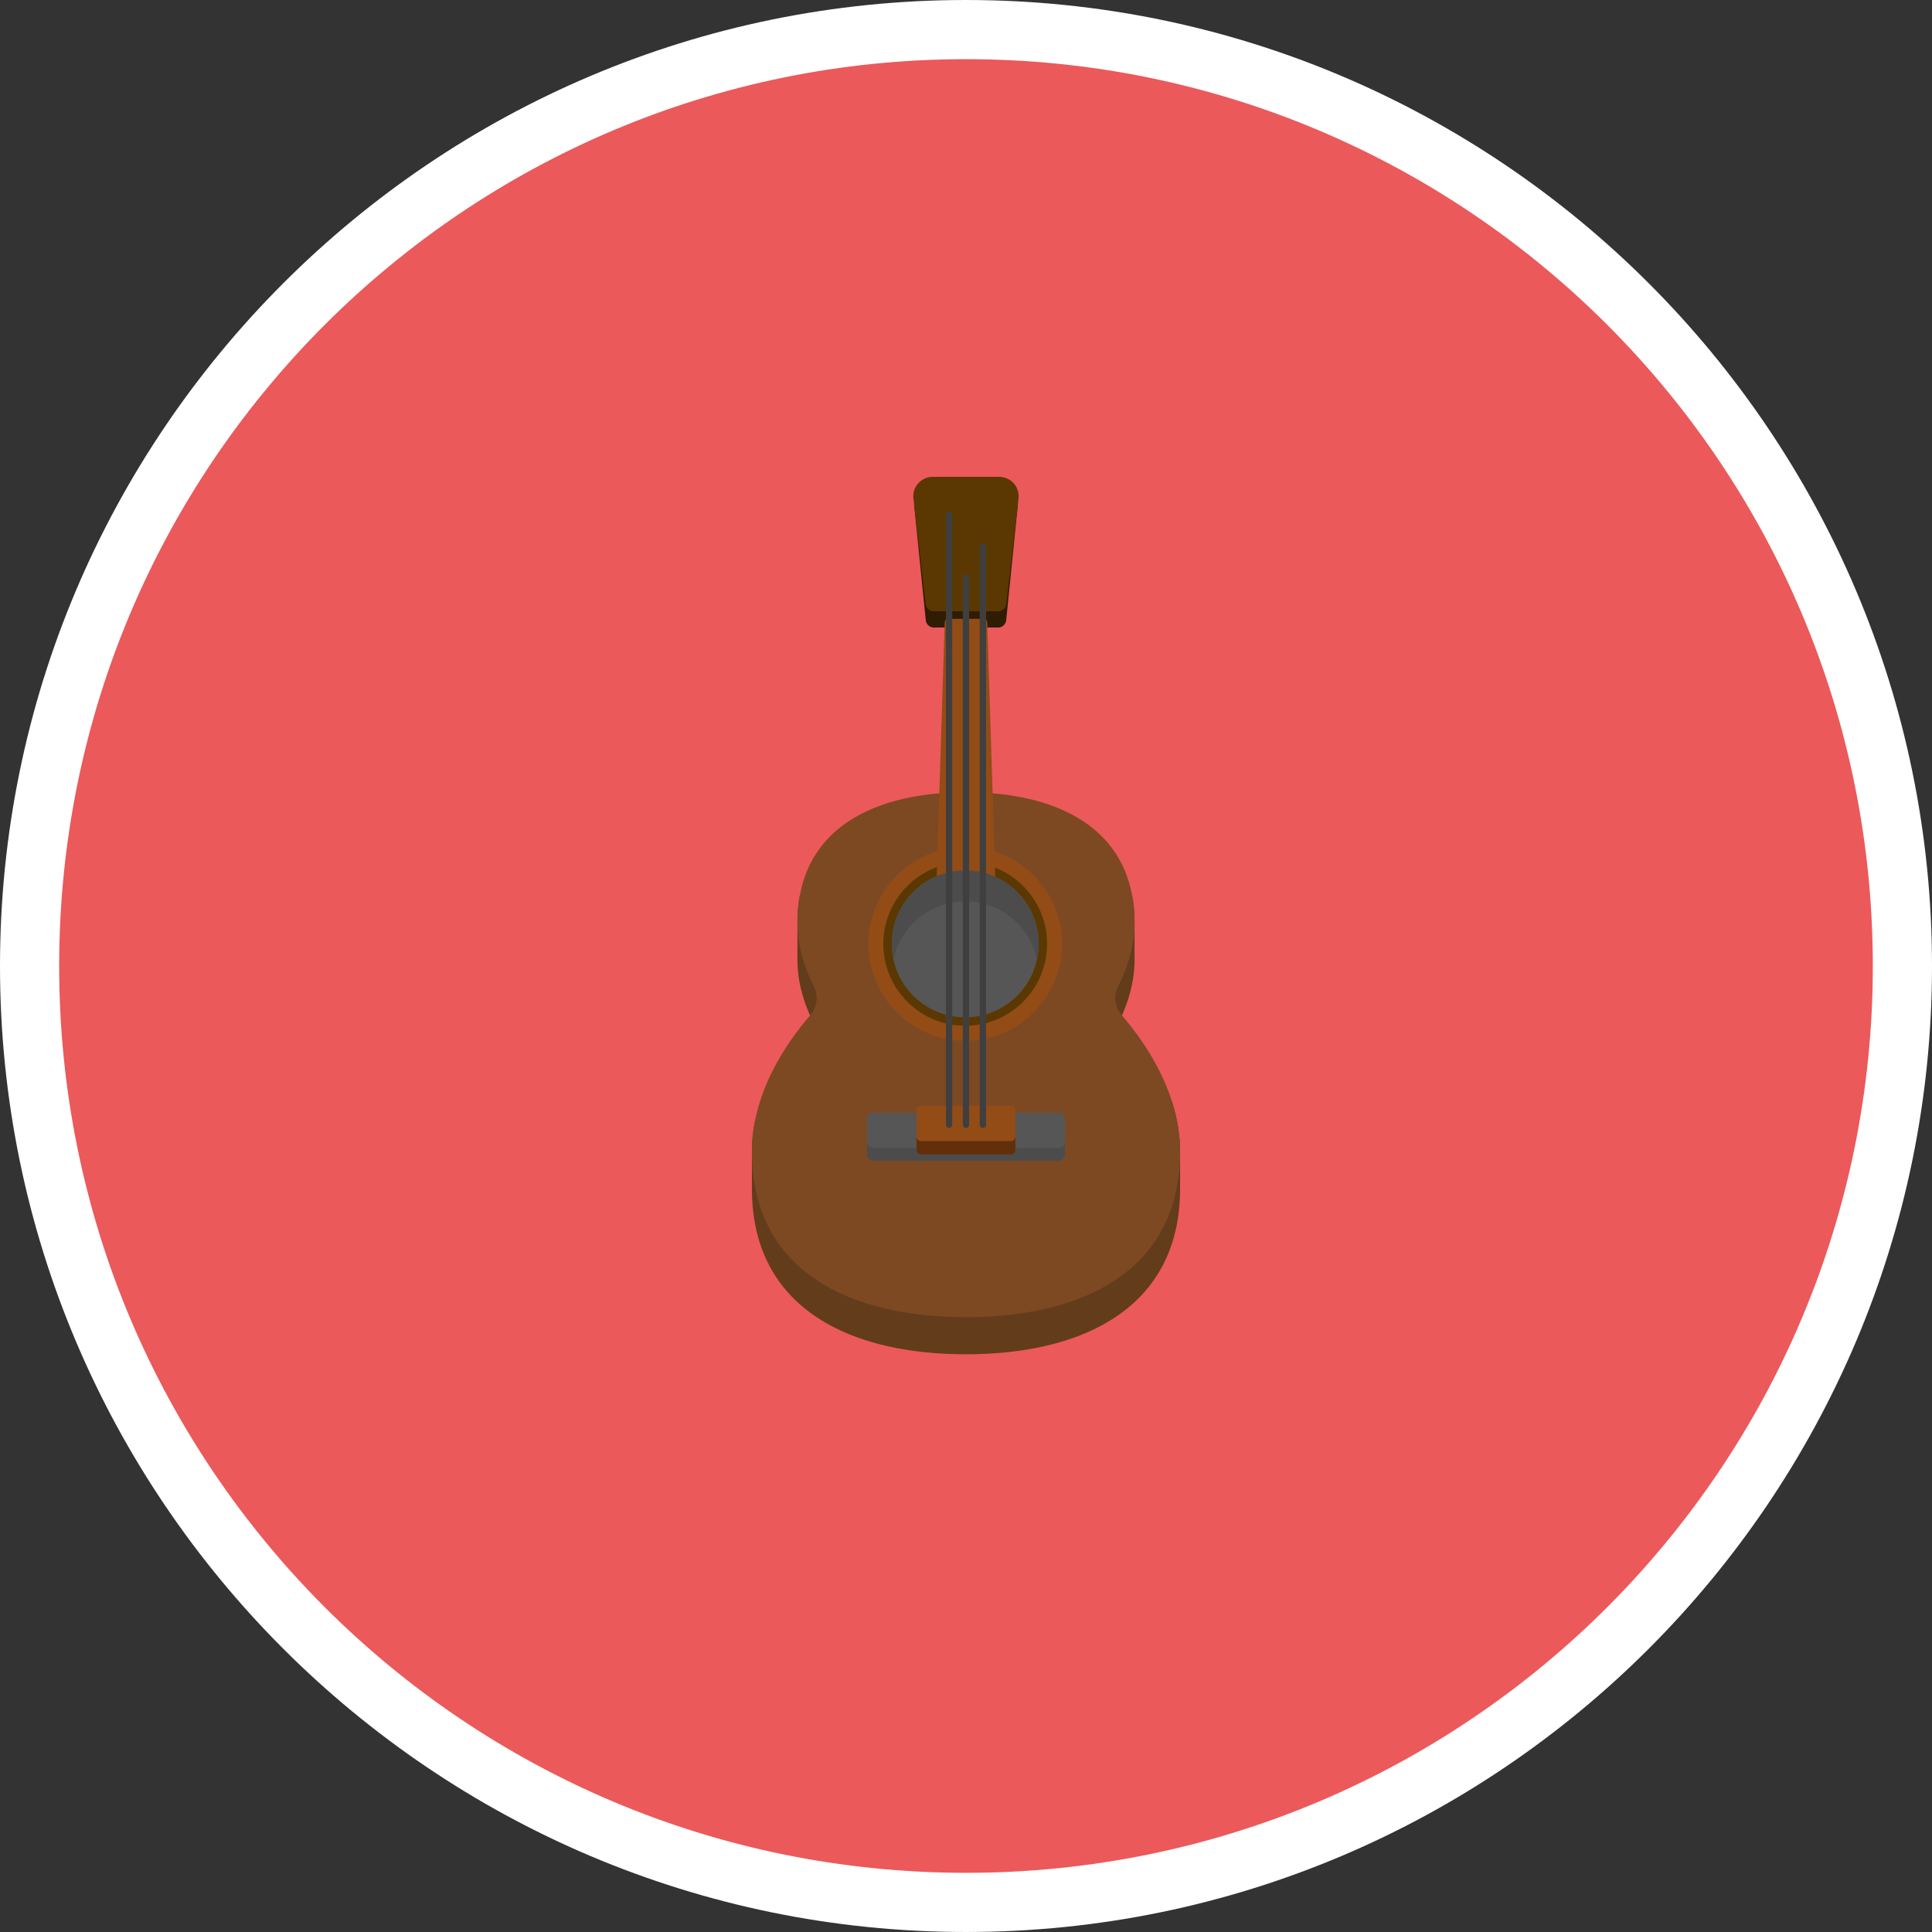 <svg xmlns="http://www.w3.org/2000/svg" version="1.0" viewBox="0 0 300 300"><rect x="0" y="0" width="300" height="300" fill="#333333" stroke="none"/><path fill="#FFF" d="M149.999 299.999C67.29 299.999 0 232.71 0 150S67.29 0 149.999 0C232.71.001 300 67.29 300 150s-67.29 149.999-150.001 149.999"/><path fill="#EB595B" d="M290.811 150c0 77.768-63.043 140.811-140.811 140.811S9.188 227.768 9.188 150 72.232 9.188 150 9.188 290.811 72.232 290.811 150"/><path fill="#633C1C" d="M183.241 178.817v5.761c0 18.36-14.885 25.711-33.237 25.711-18.361 0-33.246-7.351-33.246-25.711v-5.761c0-1.637.174-3.272.502-4.882l7.141-8.815a50.58 50.58 0 013.319-3.803 29.647 29.647 0 01-1.93-3.639c-1.234-2.771-1.966-5.697-1.966-8.651v-5.76c0-1.509.128-2.926.384-4.252h51.579c.256 1.325.385 2.743.385 4.252v5.76c0 2.953-.732 5.879-1.957 8.651a29.42 29.42 0 01-1.938 3.639c1.646 1.701 4.563 5.459 4.563 5.459l5.11 4.168v.01c.825 2.569 1.291 5.203 1.291 7.863z"/><path fill="#7C4923" d="M183.241 178.817c0 18.361-14.885 25.712-33.237 25.712-18.361 0-33.246-7.351-33.246-25.712 0-1.637.174-3.272.502-4.882 1.198-5.879 4.416-11.485 8.531-16.257l.023-.028c1.064-1.248 1.313-2.995.573-4.459-1.592-3.148-2.562-6.507-2.562-9.923 0-1.509.128-2.926.384-4.252 2.103-11.356 12.847-15.992 25.794-15.992 12.939 0 23.682 4.636 25.784 15.992.256 1.325.385 2.743.385 4.252 0 3.415-.968 6.772-2.558 9.917a4.03 4.03 0 00.583 4.472l.018.022c3.402 3.958 6.2 8.485 7.735 13.266v.01c.825 2.568 1.291 5.202 1.291 7.862z"/><path fill="#4C4C4C" d="M164.375 180.232h-28.756a.994.994 0 01-.994-.993v-3.513c0-.55.445-.995.994-.995h28.756c.549 0 .993.445.993.995v3.513a.995.995 0 01-.993.993z"/><path fill="#565656" d="M164.375 178.275h-28.756a.994.994 0 01-.994-.993v-3.513c0-.55.445-.995.994-.995h28.756c.549 0 .993.445.993.995v3.513a.995.995 0 01-.993.993z"/><path fill="#632E0A" d="M156.965 179.254h-13.936a.702.702 0 01-.702-.702v-4.098c0-.387.314-.702.702-.702h13.936c.387 0 .702.315.702.702v4.098a.704.704 0 01-.702.702z"/><path fill="#934C16" d="M156.965 177.186h-13.936a.701.701 0 01-.702-.7v-4.099c0-.388.314-.702.702-.702h13.936c.387 0 .702.314.702.702v4.098a.703.703 0 01-.702.701z"/><path fill="#301C02" d="M154.974 97.442h-9.955a1.274 1.274 0 01-1.268-1.147l-1.815-17.986h16.121l-1.815 17.986a1.275 1.275 0 01-1.268 1.147"/><path fill="#5B3801" d="M155.154 74.043H144.84a3.02 3.02 0 00-3.001 3.369l1.898 16.382a1.275 1.275 0 001.266 1.128h9.989c.647 0 1.192-.485 1.266-1.128l1.898-16.382a3.023 3.023 0 00-3.002-3.369z"/><path fill="#934C16" d="M149.878 161.607c-8.294 0-15.041-6.747-15.041-15.041s6.747-15.042 15.041-15.042 15.043 6.748 15.043 15.042-6.749 15.041-15.043 15.041z"/><path fill="#5B3801" d="M149.878 159.282c-7.012 0-12.716-5.705-12.716-12.716 0-7.012 5.704-12.716 12.716-12.716s12.716 5.704 12.716 12.716c0 7.01-5.704 12.716-12.716 12.716z"/><circle cx="149.878" cy="146.565" r="11.404" fill="#565656"/><path fill="#4C4C4C" d="M149.878 139.965c5.473 0 10.041 3.858 11.145 9.002.171-.789.258-1.594.259-2.402 0-6.298-5.105-11.404-11.404-11.404-6.298 0-11.403 5.106-11.403 11.404 0 .824.092 1.627.258 2.402 1.104-5.143 5.672-9.002 11.145-9.002z"/><path fill="#934C16" d="M154.544 136.152a11.24 11.24 0 00-4.66-.997c-1.575 0-3.071.315-4.436.892L146.681 97v-.013c0-.354.079-.67.21-.814l.131-.065h5.945l.197.144.091.249c.027.144.053.315.053.499l.013.42 1.223 38.732"/><path fill="#D29338" d="M152.975 96.098h-5.956c-.191 0-.342.407-.342.893v.152l.004-.143v-.013c0-.354.079-.67.21-.814l.131-.065h5.945l.197.144.091.249c.027.144.053.315.053.499l.008.253v-.262c.001-.486-.15-.893-.341-.893"/><path fill="#3F3F3F" d="M150.489 174.652V89.691a.492.492 0 10-.984-.004v84.965a.492.492 0 10.984.004v-.004m2.625 0V84.841a.492.492 0 10-.984-.004v89.815a.492.492 0 10.984.004v-.004m-5.25 0V79.957a.492.492 0 10-.984-.004v94.7a.491.491 0 10.984.002v-.003"/></svg>